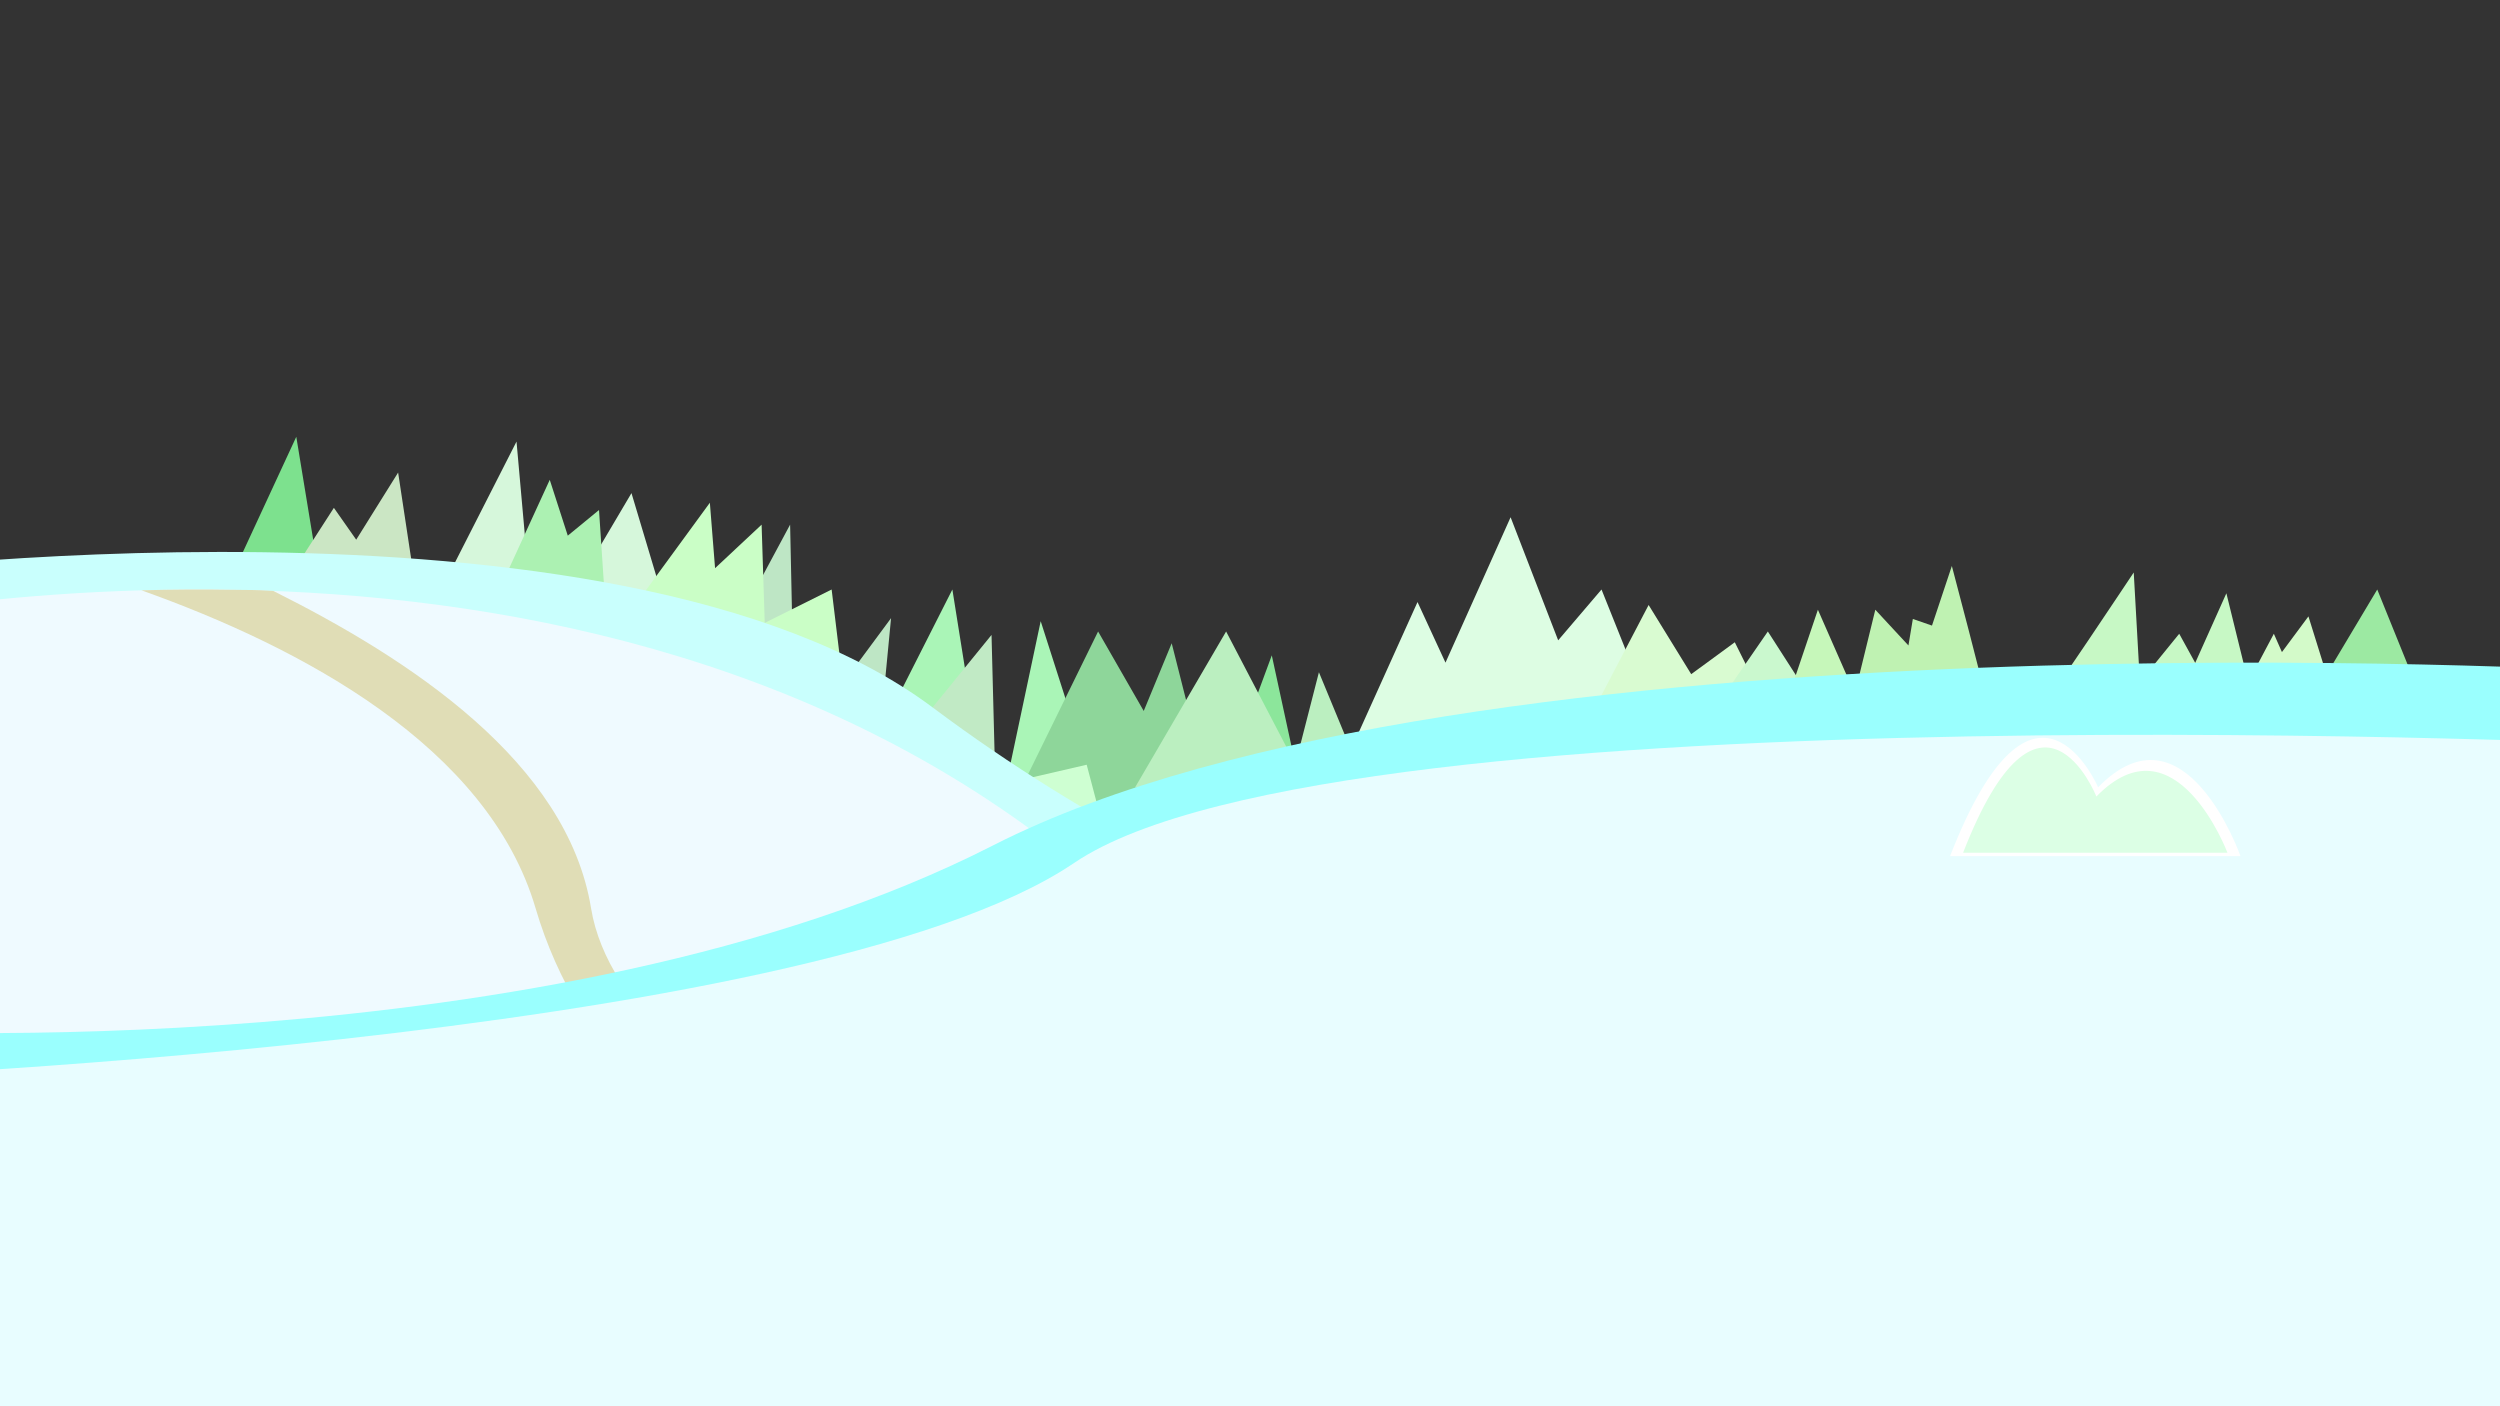 <?xml version="1.0" encoding="UTF-8" standalone="no"?>
<!-- Created with Inkscape (http://www.inkscape.org/) -->

<svg
   width="1920"
   height="1080"
   viewBox="0 0 508 285.75"
   version="1.1"
   id="svg1"
   inkscape:version="1.3 (0e150ed6c4, 2023-07-21)"
   sodipodi:docname="hills4.svg"
   inkscape:export-filename="seasons\res\winter\mountains3.svg"
   inkscape:export-xdpi="96"
   inkscape:export-ydpi="96"
   xmlns:inkscape="http://www.inkscape.org/namespaces/inkscape"
   xmlns:sodipodi="http://sodipodi.sourceforge.net/DTD/sodipodi-0.dtd"
   xmlns="http://www.w3.org/2000/svg"
   xmlns:svg="http://www.w3.org/2000/svg">
  <rect x="0" y="0" width="508" height="285.75" fill="#333333" stroke="none"/>
  <sodipodi:namedview
     id="namedview1"
     pagecolor="#ffffff"
     bordercolor="#666666"
     borderopacity="1.0"
     inkscape:showpageshadow="2"
     inkscape:pageopacity="0.0"
     inkscape:pagecheckerboard="0"
     inkscape:deskcolor="#d1d1d1"
     inkscape:document-units="mm"
     inkscape:zoom="0.44228898"
     inkscape:cx="978.99794"
     inkscape:cy="668.11522"
     inkscape:window-width="1920"
     inkscape:window-height="1017"
     inkscape:window-x="1912"
     inkscape:window-y="-8"
     inkscape:window-maximized="1"
     inkscape:current-layer="svg1" />
  <defs
     id="defs1" />
  <g
     inkscape:groupmode="layer"
     id="layer10"
     inkscape:label="BackgroundTrees"
     style="display:inline">
    <path
       style="fill:#d6f7db;fill-opacity:1;stroke:none;stroke-width:0.265px;stroke-linecap:butt;stroke-linejoin:miter;stroke-opacity:1"
       d="m 82.841,133.169 22.115,-43.44 3.875,43.44 19.485,-32.968 12.263,40.978 z"
       id="path96" />
    <path
       style="fill:#aaf5b7;fill-opacity:1;stroke:none;stroke-width:0.265px;stroke-linecap:butt;stroke-linejoin:miter;stroke-opacity:1"
       d="m 174.379,157.574 19.143,-37.787 8.292,51.987 9.654,-45.551 18.692,58.339 -48.291,-1.296 z"
       id="path97" />
    <path
       style="fill:#ddfde3;fill-opacity:1;stroke:none;stroke-width:0.265px;stroke-linecap:butt;stroke-linejoin:miter;stroke-opacity:1"
       d="m 267.396,168.098 20.644,-45.763 5.683,12.314 13.231,-29.546 9.665,25.009 8.809,-10.325 17.946,44.823 z"
       id="path98" />
    <path
       style="fill:#8ed69a;fill-opacity:1;stroke:none;stroke-width:0.265px;stroke-linecap:butt;stroke-linejoin:miter;stroke-opacity:1"
       d="m 201.815,171.774 21.319,-43.457 9.272,16.152 5.683,-13.759 11.059,43.67 z"
       id="path99" />
    <path
       style="fill:#8ce69b;fill-opacity:1;stroke:none;stroke-width:0.265px;stroke-linecap:butt;stroke-linejoin:miter;stroke-opacity:1"
       d="m 242.476,176.367 15.952,-43.198 9.577,44.202 z"
       id="path100" />
    <path
       style="fill:#bee6c5;fill-opacity:1;stroke:none;stroke-width:0.265px;stroke-linecap:butt;stroke-linejoin:miter;stroke-opacity:1"
       d="m 136.692,151.049 23.86,-44.444 0.966,45.426 19.547,-26.427 -3.807,39.648 z"
       id="path101" />
    <path
       style="fill:#7de18e;fill-opacity:1;stroke:none;stroke-width:0.265px;stroke-linecap:butt;stroke-linejoin:miter;stroke-opacity:1"
       d="m 42.017,128.035 18.189,-39.282 7.297,44.415 z"
       id="path102" />
    <path
       style="fill:#cafec6;fill-opacity:1;stroke:none;stroke-width:0.265px;stroke-linecap:butt;stroke-linejoin:miter;stroke-opacity:1"
       d="m 128.169,124.151 16.074,-21.996 1.058,13.299 9.457,-8.849 0.637,19.963 13.594,-6.781 2.302,19.031 z"
       id="path105" />
    <path
       style="fill:#cbe6c4;fill-opacity:1;stroke:none;stroke-width:0.265px;stroke-linecap:butt;stroke-linejoin:miter;stroke-opacity:1"
       d="m 59.009,116.901 8.835,-13.709 4.537,6.473 8.518,-13.644 3.596,23.766 z"
       id="path106" />
    <path
       style="fill:#acf1b2;fill-opacity:1;stroke:none;stroke-width:0.265px;stroke-linecap:butt;stroke-linejoin:miter;stroke-opacity:1"
       d="m 101.414,119.938 10.296,-22.436 3.663,11.344 6.345,-5.211 1.375,20.727 z"
       id="path107" />
    <path
       style="fill:#c1eac5;fill-opacity:1;stroke:none;stroke-width:0.265px;stroke-linecap:butt;stroke-linejoin:miter;stroke-opacity:1"
       d="m 189.499,143.744 11.98,-14.73 0.791,30.669 z"
       id="path108" />
    <path
       style="fill:#bbefc0;fill-opacity:1;stroke:none;stroke-width:0.265px;stroke-linecap:butt;stroke-linejoin:miter;stroke-opacity:1"
       d="m 230.613,160.058 18.535,-31.742 14.069,26.953 4.788,-18.669 7.716,18.669 z"
       id="path109" />
    <path
       style="fill:#ceffd2;fill-opacity:1;stroke:none;stroke-width:0.265px;stroke-linecap:butt;stroke-linejoin:miter;stroke-opacity:1"
       d="m 202.27,159.683 18.545,-4.29 4.667,17.684 z"
       id="path110" />
    <path
       style="fill:#d9fbd1;fill-opacity:1;stroke:none;stroke-width:0.265px;stroke-linecap:butt;stroke-linejoin:miter;stroke-opacity:1"
       d="m 320.044,151.547 14.955,-28.614 8.656,14.058 8.856,-6.486 8.361,16.805 z"
       id="path111" />
    <path
       style="fill:#caf8ce;fill-opacity:1;stroke:none;stroke-width:0.265px;stroke-linecap:butt;stroke-linejoin:miter;stroke-opacity:1"
       d="m 347.263,145.665 11.964,-17.348 13.259,20.658 z"
       id="path112" />
    <path
       style="fill:#bff2b2;fill-opacity:1;stroke:none;stroke-width:0.265px;stroke-linecap:butt;stroke-linejoin:miter;stroke-opacity:1"
       d="m 403.495,141.926 c 0,-0.897 -6.879,-26.92 -6.879,-26.92 l -4.038,12.114 -3.888,-1.346 -0.897,5.384 -6.73,-7.261 -4.636,18.977 z"
       id="path113" />
    <path
       style="fill:#c6f7ba;fill-opacity:1;stroke:none;stroke-width:0.265px;stroke-linecap:butt;stroke-linejoin:miter;stroke-opacity:1"
       d="m 363.679,140.831 5.718,-16.934 10.02,22.814 z"
       id="path114" />
    <path
       style="fill:#c7f8c5;fill-opacity:1;stroke:none;stroke-width:0.265px;stroke-linecap:butt;stroke-linejoin:miter;stroke-opacity:1"
       d="m 412.767,146.945 c 3.042,-3.932 20.809,-30.62 20.809,-30.62 l 1.251,22.285 7.99,-9.832 3.252,5.915 6.331,-14.138 4.441,18.055 -40.82,4.403 z"
       id="path115" />
    <path
       style="fill:#9ce9a2;fill-opacity:1;stroke:none;stroke-width:0.265px;stroke-linecap:butt;stroke-linejoin:miter;stroke-opacity:1"
       d="m 474.133,134.734 8.925,-14.947 9.871,24.401 z"
       id="path116" />
    <path
       style="fill:#d3fac9;fill-opacity:1;stroke:none;stroke-width:0.265px;stroke-linecap:butt;stroke-linejoin:miter;stroke-opacity:1"
       d="m 456.841,138.611 v 0 l 5.204,-9.832 1.645,3.725 5.384,-7.253 4.872,15.628 z"
       id="path117" />
  </g>
  <g
     inkscape:groupmode="layer"
     id="layer3"
     inkscape:label="Grass"
     style="display:inline">
    <path
       style="display:inline;fill:#c9fffd;fill-opacity:1;stroke:none;stroke-width:0.265px;stroke-linecap:butt;stroke-linejoin:miter;stroke-opacity:1"
       d="m -34.343,153.99 c 0,0 159.095,-21.44 223.597,26.843 64.501,48.283 126.957,59.051 126.957,59.051 l 3.589,124.428 -363.714,-5.384 z"
       id="path88"
       transform="translate(0.245,-37.089)" />
    <path
       style="fill:#effaff;fill-opacity:1;stroke:none;stroke-width:0.265px;stroke-linecap:butt;stroke-linejoin:miter;stroke-opacity:1"
       d="m -43.67,128.616 c 0,0 156.496,-38.94 261.933,46.735 86.539,70.319 182.62,73.032 182.62,73.032 l 11.885,132.082 c 0,0 -451.651,-20.937 -449.258,-24.527 2.393,-3.589 -10.17,-226.723 -10.17,-226.723 z"
       id="path90"
       sodipodi:nodetypes="csccscc" />
    <path
       id="path90-5"
       style="fill:#e0ddb6;fill-opacity:1;stroke:none;stroke-width:0.265px;stroke-linecap:butt;stroke-linejoin:miter;stroke-opacity:1"
       d="m 47.758,119.855 c -6.565,-0.122 -12.918,-0.074 -19.016,0.1 32.498,11.576 70.434,31.722 80.09,64.606 17.688,60.239 92.983,76.61 92.983,76.61 l 12.061,-4.411 c 0,0 -87.102,-31.256 -93.772,-72.2 -4.845,-29.745 -36.947,-50.681 -64.575,-64.484 -4.766,-0.263 -3.188,-0.137 -7.77,-0.223 z"
       sodipodi:nodetypes="scsccscs" />
    <path
       style="display:inline;fill:#9afffe;fill-opacity:1;stroke:none;stroke-width:0.265px;stroke-linecap:butt;stroke-linejoin:miter;stroke-opacity:1"
       d="m 529.772,173.482 c 0,0 -232.201,-13.64 -328.203,35.381 -89.455,45.678 -230.529,37.601 -230.529,37.601 l -5.384,95.714 567.107,-7.179 z"
       id="path87"
       sodipodi:nodetypes="cscccc"
       transform="translate(0.245,-37.089)" />
    <path
       style="fill:#e8fdff;fill-opacity:1;stroke:none;stroke-width:0.265px;stroke-linecap:butt;stroke-linejoin:miter;stroke-opacity:1"
       d="m 540.785,151.547 c 0,0 -268.206,-13.017 -322.522,23.803 -54.316,36.82 -257.147,44.02 -257.147,44.02 l -7.777,124.005 586.249,-23.929 z"
       id="path91" />
    <g
       id="g138"
       transform="translate(-66.402,5.982)">
      <path
         style="fill:#ffffff;fill-opacity:1;stroke:none;stroke-width:0.291px;stroke-linecap:butt;stroke-linejoin:miter;stroke-opacity:1"
         d="m 462.654,167.984 h 59.015 c 0,0 -11.273,-32.109 -28.931,-13.987 0,0 -12.891,-30.158 -30.084,13.987 z"
         id="path85-0"
         sodipodi:nodetypes="cccc" />
      <path
         style="fill:#dcffe5;fill-opacity:1;stroke:none;stroke-width:0.265px;stroke-linecap:butt;stroke-linejoin:miter;stroke-opacity:1"
         d="m 465.301,167.297 h 53.721 c 0,0 -10.562,-27.925 -26.636,-11.428 0,0 -11.434,-28.757 -27.085,11.428 z"
         id="path85"
         sodipodi:nodetypes="cccc" />
    </g>
  </g>
</svg>
